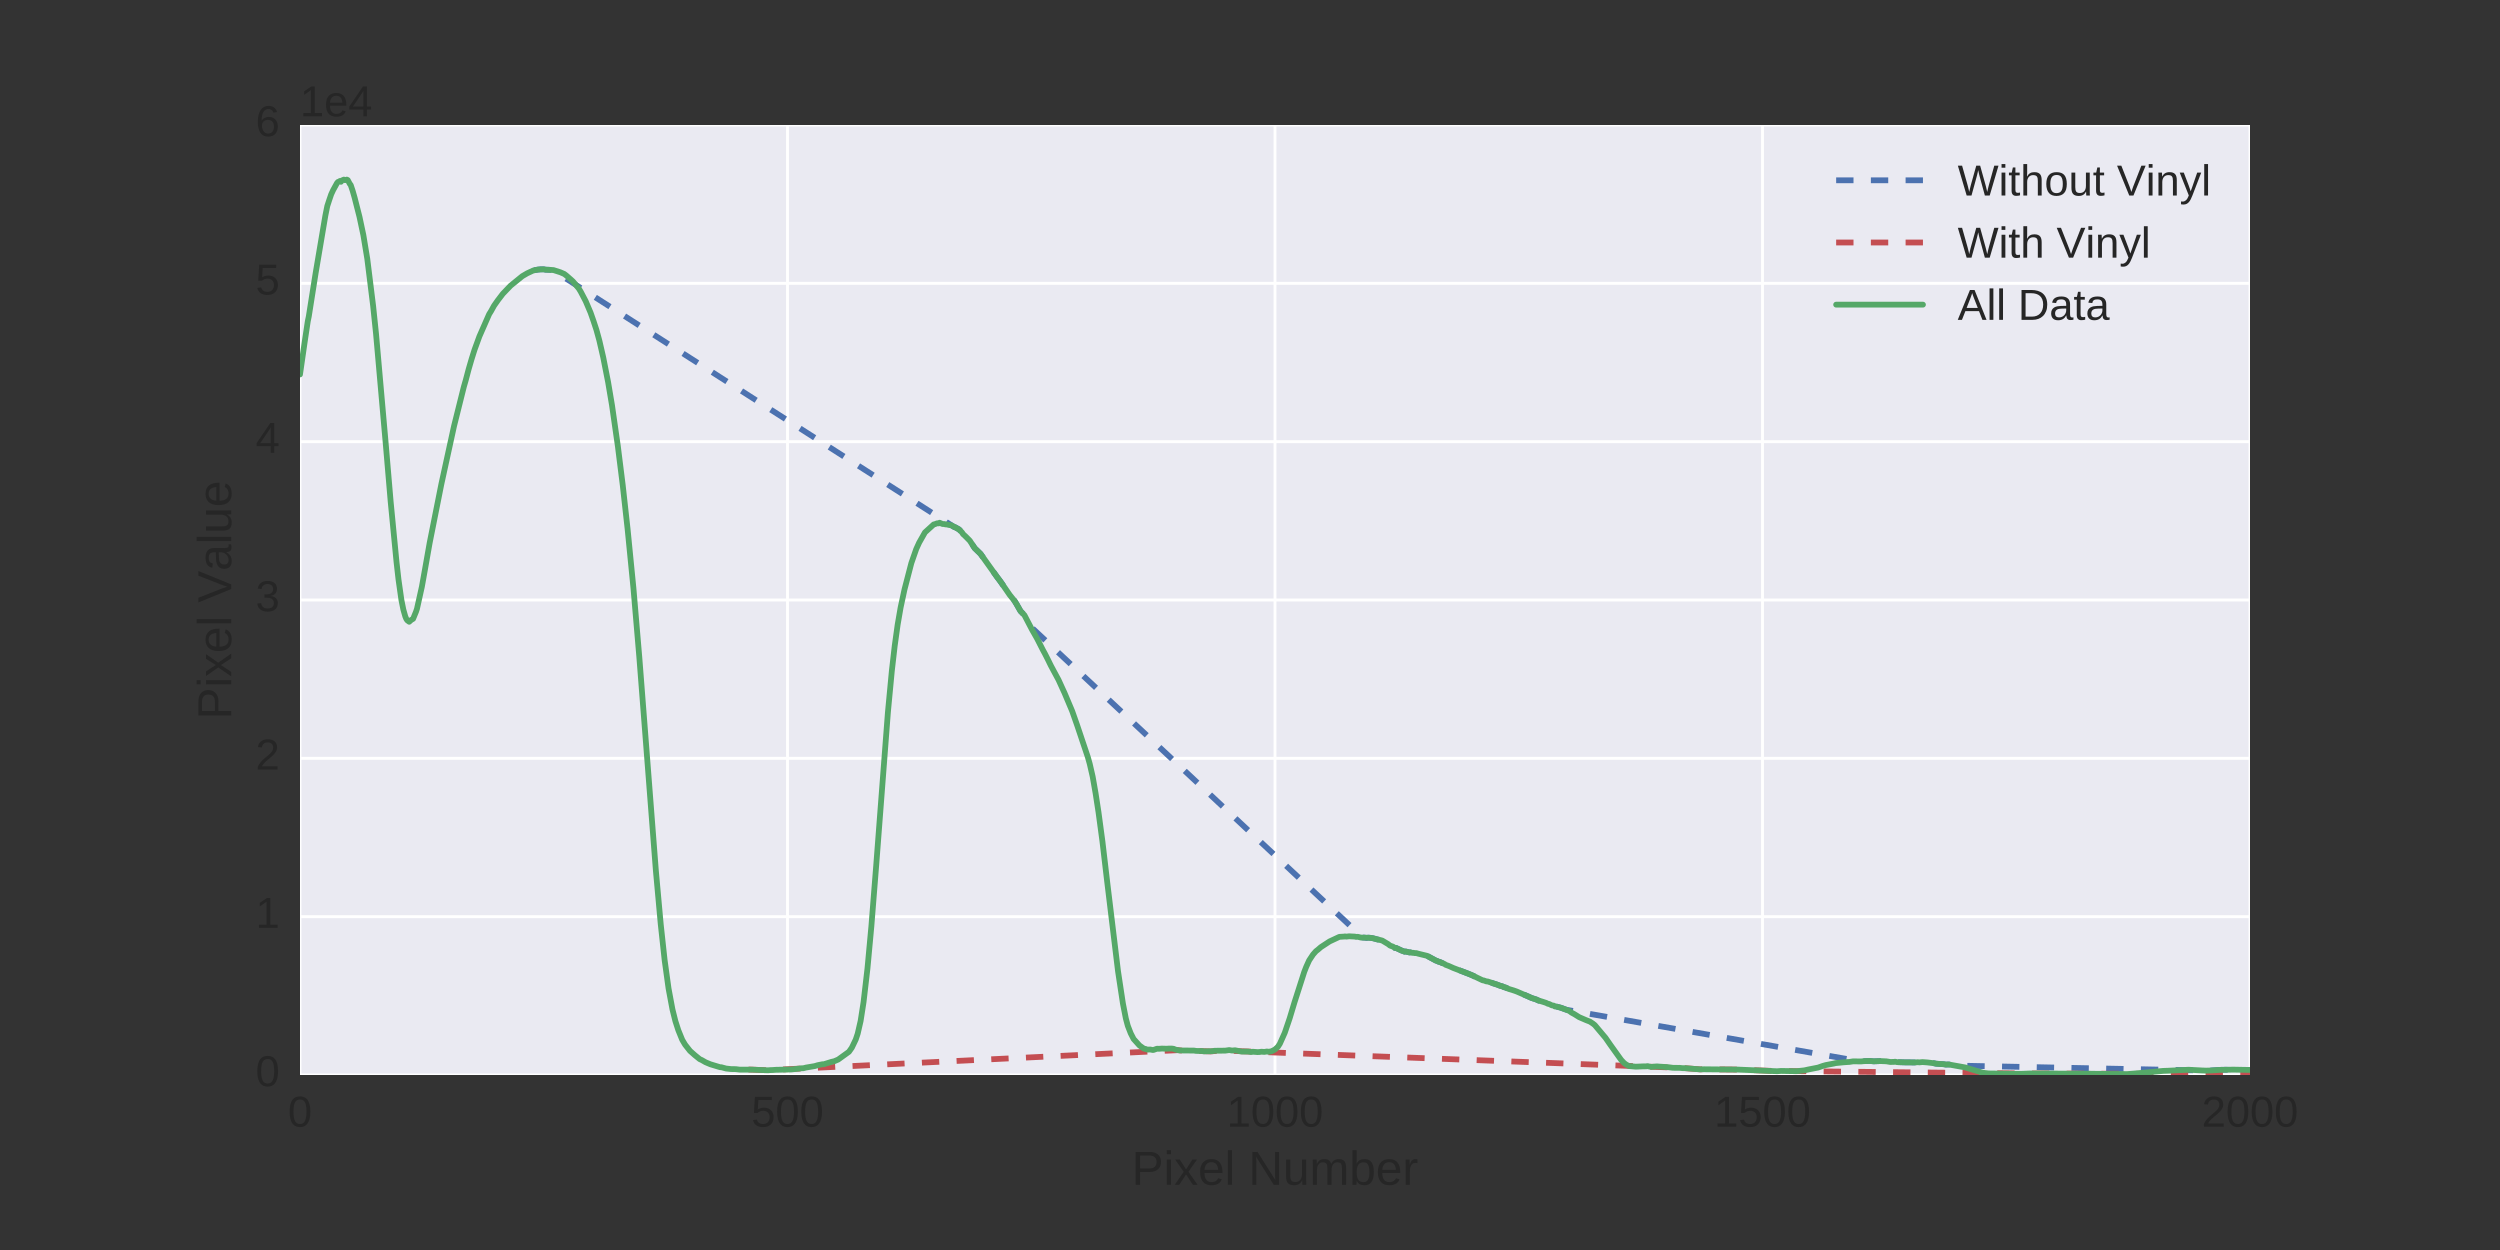 <?xml version="1.0" encoding="utf-8" standalone="no"?>
<!DOCTYPE svg PUBLIC "-//W3C//DTD SVG 1.1//EN"
  "http://www.w3.org/Graphics/SVG/1.1/DTD/svg11.dtd">
<!-- Created with matplotlib (http://matplotlib.org/) -->
<svg height="432pt" version="1.1" viewBox="0 0 864 432" width="864pt" xmlns="http://www.w3.org/2000/svg" xmlns:xlink="http://www.w3.org/1999/xlink">
 <rect x="0" y="0" width="864" height="432" fill="#333333" stroke="none"/>
 <defs>
  <style type="text/css">
*{stroke-linecap:butt;stroke-linejoin:round;stroke-miterlimit:100000;}
  </style>
 </defs>
 <g id="figure_1">
  <g id="patch_1">
   <path d="M 0 432 
L 864 432 
L 864 0 
L 0 0 
L 0 432 
z
" style="fill:none;opacity:0;"/>
  </g>
  <g id="axes_1">
   <g id="patch_2">
    <path d="M 103.68 371.52 
L 777.6 371.52 
L 777.6 43.2 
L 103.68 43.2 
z
" style="fill:#eaeaf2;"/>
   </g>
   <g id="matplotlib.axis_1">
    <g id="xtick_1">
     <g id="line2d_1">
      <path clip-path="url(#p6ee13c4bfb)" d="M 103.68 371.52 
L 103.68 43.2 
" style="fill:none;stroke:#ffffff;stroke-linecap:round;"/>
     </g>
     <g id="line2d_2">
      <defs>
       <path d="M 0 0 
L 0 0 
" id="m8fcd94836a" style="stroke:#262626;"/>
      </defs>
      <g>
       <use style="fill:#262626;stroke:#262626;" x="103.68" xlink:href="#m8fcd94836a" y="371.52"/>
      </g>
     </g>
     <g id="line2d_3">
      <g>
       <use style="fill:#262626;stroke:#262626;" x="103.68" xlink:href="#m8fcd94836a" y="43.2"/>
      </g>
     </g>
     <g id="text_1">
      <!-- 0 -->
      <defs>
       <path d="M 51.703 34.422 
Q 51.703 24.516 49.828 17.75 
Q 47.953 10.984 44.703 6.812 
Q 41.453 2.641 37.062 0.828 
Q 32.672 -0.984 27.688 -0.984 
Q 22.656 -0.984 18.312 0.828 
Q 13.969 2.641 10.766 6.781 
Q 7.562 10.938 5.734 17.703 
Q 3.906 24.469 3.906 34.422 
Q 3.906 44.828 5.734 51.641 
Q 7.562 58.453 10.781 62.5 
Q 14.016 66.547 18.406 68.188 
Q 22.797 69.828 27.984 69.828 
Q 32.906 69.828 37.219 68.188 
Q 41.547 66.547 44.766 62.5 
Q 48 58.453 49.844 51.641 
Q 51.703 44.828 51.703 34.422 
M 42.781 34.422 
Q 42.781 42.625 41.797 48.062 
Q 40.828 53.516 38.922 56.766 
Q 37.016 60.016 34.25 61.359 
Q 31.5 62.703 27.984 62.703 
Q 24.266 62.703 21.438 61.328 
Q 18.609 59.969 16.672 56.719 
Q 14.75 53.469 13.766 48.016 
Q 12.797 42.578 12.797 34.422 
Q 12.797 26.516 13.797 21.094 
Q 14.797 15.672 16.719 12.375 
Q 18.656 9.078 21.438 7.641 
Q 24.219 6.203 27.781 6.203 
Q 31.25 6.203 34.031 7.641 
Q 36.812 9.078 38.734 12.375 
Q 40.672 15.672 41.719 21.094 
Q 42.781 26.516 42.781 34.422 
" id="LiberationSans-30"/>
      </defs>
      <g style="fill:#262626;" transform="translate(99.509 389.39)scale(0.15 -0.15)">
       <use xlink:href="#LiberationSans-30"/>
      </g>
     </g>
    </g>
    <g id="xtick_2">
     <g id="line2d_4">
      <path clip-path="url(#p6ee13c4bfb)" d="M 272.16 371.52 
L 272.16 43.2 
" style="fill:none;stroke:#ffffff;stroke-linecap:round;"/>
     </g>
     <g id="line2d_5">
      <g>
       <use style="fill:#262626;stroke:#262626;" x="272.16" xlink:href="#m8fcd94836a" y="371.52"/>
      </g>
     </g>
     <g id="line2d_6">
      <g>
       <use style="fill:#262626;stroke:#262626;" x="272.16" xlink:href="#m8fcd94836a" y="43.2"/>
      </g>
     </g>
     <g id="text_2">
      <!-- 500 -->
      <defs>
       <path d="M 51.422 22.406 
Q 51.422 17.234 49.859 12.938 
Q 48.297 8.641 45.219 5.531 
Q 42.141 2.438 37.578 0.719 
Q 33.016 -0.984 27 -0.984 
Q 21.578 -0.984 17.547 0.281 
Q 13.531 1.562 10.734 3.781 
Q 7.953 6 6.312 8.984 
Q 4.688 11.969 4 15.375 
L 12.891 16.406 
Q 13.422 14.453 14.391 12.625 
Q 15.375 10.797 17.062 9.344 
Q 18.75 7.906 21.219 7.047 
Q 23.688 6.203 27.203 6.203 
Q 30.609 6.203 33.391 7.25 
Q 36.188 8.297 38.156 10.344 
Q 40.141 12.406 41.203 15.375 
Q 42.281 18.359 42.281 22.219 
Q 42.281 25.391 41.25 28.047 
Q 40.234 30.719 38.328 32.641 
Q 36.422 34.578 33.656 35.641 
Q 30.906 36.719 27.391 36.719 
Q 25.203 36.719 23.344 36.328 
Q 21.484 35.938 19.891 35.25 
Q 18.312 34.578 17.016 33.672 
Q 15.719 32.766 14.594 31.781 
L 6 31.781 
L 8.297 68.797 
L 47.406 68.797 
L 47.406 61.328 
L 16.312 61.328 
L 14.984 39.5 
Q 17.328 41.312 20.844 42.594 
Q 24.359 43.891 29.203 43.891 
Q 34.328 43.891 38.422 42.328 
Q 42.531 40.766 45.406 37.906 
Q 48.297 35.062 49.859 31.109 
Q 51.422 27.156 51.422 22.406 
" id="LiberationSans-35"/>
      </defs>
      <g style="fill:#262626;" transform="translate(259.648 389.39)scale(0.15 -0.15)">
       <use xlink:href="#LiberationSans-35"/>
       <use x="55.615" xlink:href="#LiberationSans-30"/>
       <use x="111.23" xlink:href="#LiberationSans-30"/>
      </g>
     </g>
    </g>
    <g id="xtick_3">
     <g id="line2d_7">
      <path clip-path="url(#p6ee13c4bfb)" d="M 440.64 371.52 
L 440.64 43.2 
" style="fill:none;stroke:#ffffff;stroke-linecap:round;"/>
     </g>
     <g id="line2d_8">
      <g>
       <use style="fill:#262626;stroke:#262626;" x="440.64" xlink:href="#m8fcd94836a" y="371.52"/>
      </g>
     </g>
     <g id="line2d_9">
      <g>
       <use style="fill:#262626;stroke:#262626;" x="440.64" xlink:href="#m8fcd94836a" y="43.2"/>
      </g>
     </g>
     <g id="text_3">
      <!-- 1000 -->
      <defs>
       <path d="M 7.625 0 
L 7.625 7.469 
L 25.141 7.469 
L 25.141 60.406 
L 9.625 49.312 
L 9.625 57.625 
L 25.875 68.797 
L 33.984 68.797 
L 33.984 7.469 
L 50.734 7.469 
L 50.734 0 
z
" id="LiberationSans-31"/>
      </defs>
      <g style="fill:#262626;" transform="translate(423.957 389.39)scale(0.15 -0.15)">
       <use xlink:href="#LiberationSans-31"/>
       <use x="55.615" xlink:href="#LiberationSans-30"/>
       <use x="111.23" xlink:href="#LiberationSans-30"/>
       <use x="166.846" xlink:href="#LiberationSans-30"/>
      </g>
     </g>
    </g>
    <g id="xtick_4">
     <g id="line2d_10">
      <path clip-path="url(#p6ee13c4bfb)" d="M 609.12 371.52 
L 609.12 43.2 
" style="fill:none;stroke:#ffffff;stroke-linecap:round;"/>
     </g>
     <g id="line2d_11">
      <g>
       <use style="fill:#262626;stroke:#262626;" x="609.12" xlink:href="#m8fcd94836a" y="371.52"/>
      </g>
     </g>
     <g id="line2d_12">
      <g>
       <use style="fill:#262626;stroke:#262626;" x="609.12" xlink:href="#m8fcd94836a" y="43.2"/>
      </g>
     </g>
     <g id="text_4">
      <!-- 1500 -->
      <g style="fill:#262626;" transform="translate(592.437 389.39)scale(0.15 -0.15)">
       <use xlink:href="#LiberationSans-31"/>
       <use x="55.615" xlink:href="#LiberationSans-35"/>
       <use x="111.23" xlink:href="#LiberationSans-30"/>
       <use x="166.846" xlink:href="#LiberationSans-30"/>
      </g>
     </g>
    </g>
    <g id="xtick_5">
     <g id="line2d_13">
      <path clip-path="url(#p6ee13c4bfb)" d="M 777.6 371.52 
L 777.6 43.2 
" style="fill:none;stroke:#ffffff;stroke-linecap:round;"/>
     </g>
     <g id="line2d_14">
      <g>
       <use style="fill:#262626;stroke:#262626;" x="777.6" xlink:href="#m8fcd94836a" y="371.52"/>
      </g>
     </g>
     <g id="line2d_15">
      <g>
       <use style="fill:#262626;stroke:#262626;" x="777.6" xlink:href="#m8fcd94836a" y="43.2"/>
      </g>
     </g>
     <g id="text_5">
      <!-- 2000 -->
      <defs>
       <path d="M 5.031 0 
L 5.031 6.203 
Q 7.516 11.922 11.109 16.281 
Q 14.703 20.656 18.656 24.188 
Q 22.609 27.734 26.484 30.766 
Q 30.375 33.797 33.5 36.812 
Q 36.625 39.844 38.547 43.156 
Q 40.484 46.484 40.484 50.688 
Q 40.484 53.609 39.594 55.828 
Q 38.719 58.062 37.062 59.562 
Q 35.406 61.078 33.078 61.828 
Q 30.766 62.594 27.938 62.594 
Q 25.297 62.594 22.969 61.859 
Q 20.656 61.141 18.844 59.672 
Q 17.047 58.203 15.891 56.031 
Q 14.75 53.859 14.406 50.984 
L 5.422 51.812 
Q 5.859 55.516 7.469 58.781 
Q 9.078 62.062 11.906 64.531 
Q 14.75 67 18.719 68.406 
Q 22.703 69.828 27.938 69.828 
Q 33.062 69.828 37.062 68.609 
Q 41.062 67.391 43.812 64.984 
Q 46.578 62.594 48.047 59.078 
Q 49.516 55.562 49.516 50.984 
Q 49.516 47.516 48.266 44.391 
Q 47.016 41.266 44.938 38.422 
Q 42.875 35.594 40.141 32.953 
Q 37.406 30.328 34.422 27.812 
Q 31.453 25.297 28.422 22.828 
Q 25.391 20.359 22.719 17.859 
Q 20.062 15.375 17.969 12.812 
Q 15.875 10.25 14.703 7.469 
L 50.594 7.469 
L 50.594 0 
z
" id="LiberationSans-32"/>
      </defs>
      <g style="fill:#262626;" transform="translate(760.917 389.39)scale(0.15 -0.15)">
       <use xlink:href="#LiberationSans-32"/>
       <use x="55.615" xlink:href="#LiberationSans-30"/>
       <use x="111.23" xlink:href="#LiberationSans-30"/>
       <use x="166.846" xlink:href="#LiberationSans-30"/>
      </g>
     </g>
    </g>
    <g id="text_6">
     <!-- Pixel Number -->
     <defs>
      <path id="LiberationSans-20"/>
      <path d="M 13.484 24.562 
Q 13.484 20.406 14.328 16.906 
Q 15.188 13.422 16.969 10.906 
Q 18.75 8.406 21.531 7 
Q 24.312 5.609 28.219 5.609 
Q 33.938 5.609 37.375 7.906 
Q 40.828 10.203 42.047 13.719 
L 49.75 11.531 
Q 48.922 9.328 47.438 7.109 
Q 45.953 4.891 43.453 3.094 
Q 40.969 1.312 37.234 0.156 
Q 33.5 -0.984 28.219 -0.984 
Q 16.5 -0.984 10.375 6 
Q 4.25 12.984 4.25 26.766 
Q 4.25 34.188 6.094 39.328 
Q 7.953 44.484 11.172 47.703 
Q 14.406 50.922 18.703 52.359 
Q 23 53.812 27.875 53.812 
Q 34.516 53.812 38.984 51.656 
Q 43.453 49.516 46.156 45.719 
Q 48.875 41.938 50.016 36.812 
Q 51.172 31.688 51.172 25.734 
L 51.172 24.562 
z
M 42.094 31.297 
Q 41.359 39.656 37.844 43.484 
Q 34.328 47.312 27.734 47.312 
Q 25.531 47.312 23.109 46.609 
Q 20.703 45.906 18.656 44.094 
Q 16.609 42.281 15.188 39.172 
Q 13.766 36.078 13.578 31.297 
z
" id="LiberationSans-65"/>
      <path d="M 52.828 0 
L 16.016 58.594 
Q 16.109 56.203 16.266 53.859 
Q 16.359 51.859 16.422 49.625 
Q 16.5 47.406 16.5 45.703 
L 16.5 0 
L 8.203 0 
L 8.203 68.797 
L 19.047 68.797 
L 56.25 9.812 
Q 56.109 12.203 55.953 14.594 
Q 55.859 16.656 55.766 19.062 
Q 55.672 21.484 55.672 23.688 
L 55.672 68.797 
L 64.062 68.797 
L 64.062 0 
z
" id="LiberationSans-4e"/>
      <path d="M 39.109 0 
L 24.906 21.688 
L 10.594 0 
L 1.125 0 
L 19.922 27.156 
L 2 52.828 
L 11.719 52.828 
L 24.906 32.281 
L 37.984 52.828 
L 47.797 52.828 
L 29.891 27.25 
L 48.922 0 
z
" id="LiberationSans-78"/>
      <path d="M 51.422 26.656 
Q 51.422 -0.984 31.984 -0.984 
Q 25.984 -0.984 22 1.188 
Q 18.016 3.375 15.531 8.203 
L 15.438 8.203 
Q 15.438 6.938 15.359 5.562 
Q 15.281 4.203 15.203 3.031 
Q 15.141 1.859 15.062 1.031 
Q 14.984 0.203 14.938 0 
L 6.453 0 
Q 6.5 0.438 6.547 1.484 
Q 6.594 2.547 6.641 4 
Q 6.688 5.469 6.703 7.219 
Q 6.734 8.984 6.734 10.891 
L 6.734 72.469 
L 15.531 72.469 
L 15.531 51.812 
Q 15.531 50.344 15.5 49 
Q 15.484 47.656 15.438 46.625 
Q 15.375 45.406 15.328 44.344 
L 15.531 44.344 
Q 17.969 49.422 22 51.609 
Q 26.031 53.812 31.984 53.812 
Q 42 53.812 46.703 47.062 
Q 51.422 40.328 51.422 26.656 
M 42.188 26.375 
Q 42.188 31.844 41.5 35.75 
Q 40.828 39.656 39.312 42.156 
Q 37.797 44.672 35.453 45.844 
Q 33.109 47.016 29.734 47.016 
Q 26.266 47.016 23.609 45.891 
Q 20.953 44.781 19.172 42.281 
Q 17.391 39.797 16.453 35.734 
Q 15.531 31.688 15.531 25.828 
Q 15.531 20.172 16.453 16.312 
Q 17.391 12.453 19.172 10.031 
Q 20.953 7.625 23.578 6.562 
Q 26.219 5.516 29.641 5.516 
Q 32.859 5.516 35.203 6.641 
Q 37.547 7.766 39.109 10.25 
Q 40.672 12.75 41.422 16.719 
Q 42.188 20.703 42.188 26.375 
" id="LiberationSans-62"/>
      <path d="M 37.5 0 
L 37.5 33.5 
Q 37.5 37.359 37.016 39.938 
Q 36.531 42.531 35.375 44.109 
Q 34.234 45.703 32.375 46.359 
Q 30.516 47.016 27.828 47.016 
Q 25.047 47.016 22.797 45.922 
Q 20.562 44.828 18.969 42.75 
Q 17.391 40.672 16.531 37.625 
Q 15.672 34.578 15.672 30.609 
L 15.672 0 
L 6.938 0 
L 6.938 41.547 
Q 6.938 43.219 6.906 45.047 
Q 6.891 46.875 6.828 48.5 
Q 6.781 50.141 6.734 51.312 
Q 6.688 52.484 6.641 52.828 
L 14.938 52.828 
Q 14.984 52.594 15.031 51.516 
Q 15.094 50.438 15.156 49.047 
Q 15.234 47.656 15.281 46.219 
Q 15.328 44.781 15.328 43.797 
L 15.484 43.797 
Q 16.656 46.094 18.016 47.953 
Q 19.391 49.812 21.219 51.094 
Q 23.047 52.391 25.406 53.094 
Q 27.781 53.812 30.906 53.812 
Q 36.922 53.812 40.406 51.422 
Q 43.891 49.031 45.266 43.797 
L 45.406 43.797 
Q 46.578 46.094 48.047 47.953 
Q 49.516 49.812 51.469 51.094 
Q 53.422 52.391 55.859 53.094 
Q 58.297 53.812 61.422 53.812 
Q 65.438 53.812 68.328 52.734 
Q 71.234 51.656 73.094 49.406 
Q 74.953 47.172 75.828 43.625 
Q 76.703 40.094 76.703 35.203 
L 76.703 0 
L 68.016 0 
L 68.016 33.5 
Q 68.016 37.359 67.531 39.938 
Q 67.047 42.531 65.891 44.109 
Q 64.75 45.703 62.891 46.359 
Q 61.031 47.016 58.344 47.016 
Q 55.562 47.016 53.312 45.969 
Q 51.078 44.922 49.484 42.875 
Q 47.906 40.828 47.047 37.75 
Q 46.188 34.672 46.188 30.609 
L 46.188 0 
z
" id="LiberationSans-6d"/>
      <path d="M 15.328 52.828 
L 15.328 19.344 
Q 15.328 15.484 15.891 12.891 
Q 16.453 10.297 17.719 8.703 
Q 19 7.125 21.062 6.469 
Q 23.141 5.812 26.219 5.812 
Q 29.344 5.812 31.859 6.906 
Q 34.375 8.016 36.156 10.078 
Q 37.938 12.156 38.906 15.203 
Q 39.891 18.266 39.891 22.219 
L 39.891 52.828 
L 48.688 52.828 
L 48.688 11.281 
Q 48.688 9.625 48.703 7.781 
Q 48.734 5.953 48.781 4.312 
Q 48.828 2.688 48.875 1.516 
Q 48.922 0.344 48.969 0 
L 40.672 0 
Q 40.625 0.25 40.578 1.312 
Q 40.531 2.391 40.453 3.781 
Q 40.375 5.172 40.328 6.609 
Q 40.281 8.062 40.281 9.031 
L 40.141 9.031 
Q 38.875 6.734 37.359 4.875 
Q 35.844 3.031 33.844 1.734 
Q 31.844 0.438 29.25 -0.266 
Q 26.656 -0.984 23.25 -0.984 
Q 18.844 -0.984 15.672 0.094 
Q 12.5 1.172 10.453 3.422 
Q 8.406 5.672 7.453 9.188 
Q 6.5 12.703 6.5 17.625 
L 6.5 52.828 
z
" id="LiberationSans-75"/>
      <path d="M 61.422 48.094 
Q 61.422 43.609 59.938 39.719 
Q 58.453 35.844 55.5 32.984 
Q 52.547 30.125 48.094 28.469 
Q 43.656 26.812 37.75 26.812 
L 17.531 26.812 
L 17.531 0 
L 8.203 0 
L 8.203 68.797 
L 37.156 68.797 
Q 43.266 68.797 47.797 67.312 
Q 52.344 65.828 55.375 63.109 
Q 58.406 60.406 59.906 56.562 
Q 61.422 52.734 61.422 48.094 
M 52.047 48 
Q 52.047 54.547 48.047 57.938 
Q 44.047 61.328 36.031 61.328 
L 17.531 61.328 
L 17.531 34.188 
L 36.422 34.188 
Q 44.484 34.188 48.266 37.75 
Q 52.047 41.312 52.047 48 
" id="LiberationSans-50"/>
      <path d="M 6.734 0 
L 6.734 72.469 
L 15.531 72.469 
L 15.531 0 
z
" id="LiberationSans-6c"/>
      <path d="M 6.938 0 
L 6.938 40.531 
Q 6.938 42.188 6.906 43.922 
Q 6.891 45.656 6.828 47.266 
Q 6.781 48.875 6.734 50.281 
Q 6.688 51.703 6.641 52.828 
L 14.938 52.828 
Q 14.984 51.703 15.062 50.266 
Q 15.141 48.828 15.203 47.312 
Q 15.281 45.797 15.297 44.406 
Q 15.328 43.016 15.328 42.047 
L 15.531 42.047 
Q 16.453 45.062 17.5 47.281 
Q 18.562 49.516 19.969 50.953 
Q 21.391 52.391 23.344 53.094 
Q 25.297 53.812 28.078 53.812 
Q 29.156 53.812 30.125 53.641 
Q 31.109 53.469 31.641 53.328 
L 31.641 45.266 
Q 30.766 45.516 29.594 45.625 
Q 28.422 45.75 26.953 45.75 
Q 23.922 45.75 21.797 44.375 
Q 19.672 43.016 18.328 40.594 
Q 17 38.188 16.359 34.844 
Q 15.719 31.5 15.719 27.547 
L 15.719 0 
z
" id="LiberationSans-72"/>
      <path d="M 6.688 64.062 
L 6.688 72.469 
L 15.484 72.469 
L 15.484 64.062 
z
M 6.688 0 
L 6.688 52.828 
L 15.484 52.828 
L 15.484 0 
z
" id="LiberationSans-69"/>
     </defs>
     <g style="fill:#262626;" transform="translate(391.126 409.46)scale(0.165 -0.165)">
      <use xlink:href="#LiberationSans-50"/>
      <use x="66.699" xlink:href="#LiberationSans-69"/>
      <use x="88.916" xlink:href="#LiberationSans-78"/>
      <use x="138.916" xlink:href="#LiberationSans-65"/>
      <use x="194.531" xlink:href="#LiberationSans-6c"/>
      <use x="216.748" xlink:href="#LiberationSans-20"/>
      <use x="244.531" xlink:href="#LiberationSans-4e"/>
      <use x="316.748" xlink:href="#LiberationSans-75"/>
      <use x="372.363" xlink:href="#LiberationSans-6d"/>
      <use x="455.664" xlink:href="#LiberationSans-62"/>
      <use x="511.279" xlink:href="#LiberationSans-65"/>
      <use x="566.895" xlink:href="#LiberationSans-72"/>
     </g>
    </g>
   </g>
   <g id="matplotlib.axis_2">
    <g id="ytick_1">
     <g id="line2d_16">
      <path clip-path="url(#p6ee13c4bfb)" d="M 103.68 371.52 
L 777.6 371.52 
" style="fill:none;stroke:#ffffff;stroke-linecap:round;"/>
     </g>
     <g id="line2d_17">
      <g>
       <use style="fill:#262626;stroke:#262626;" x="103.68" xlink:href="#m8fcd94836a" y="371.52"/>
      </g>
     </g>
     <g id="line2d_18">
      <g>
       <use style="fill:#262626;stroke:#262626;" x="777.6" xlink:href="#m8fcd94836a" y="371.52"/>
      </g>
     </g>
     <g id="text_7">
      <!-- 0 -->
      <g style="fill:#262626;" transform="translate(88.339 375.399)scale(0.15 -0.15)">
       <use xlink:href="#LiberationSans-30"/>
      </g>
     </g>
    </g>
    <g id="ytick_2">
     <g id="line2d_19">
      <path clip-path="url(#p6ee13c4bfb)" d="M 103.68 316.8 
L 777.6 316.8 
" style="fill:none;stroke:#ffffff;stroke-linecap:round;"/>
     </g>
     <g id="line2d_20">
      <g>
       <use style="fill:#262626;stroke:#262626;" x="103.68" xlink:href="#m8fcd94836a" y="316.8"/>
      </g>
     </g>
     <g id="line2d_21">
      <g>
       <use style="fill:#262626;stroke:#262626;" x="777.6" xlink:href="#m8fcd94836a" y="316.8"/>
      </g>
     </g>
     <g id="text_8">
      <!-- 1 -->
      <g style="fill:#262626;" transform="translate(88.339 320.679)scale(0.15 -0.15)">
       <use xlink:href="#LiberationSans-31"/>
      </g>
     </g>
    </g>
    <g id="ytick_3">
     <g id="line2d_22">
      <path clip-path="url(#p6ee13c4bfb)" d="M 103.68 262.08 
L 777.6 262.08 
" style="fill:none;stroke:#ffffff;stroke-linecap:round;"/>
     </g>
     <g id="line2d_23">
      <g>
       <use style="fill:#262626;stroke:#262626;" x="103.68" xlink:href="#m8fcd94836a" y="262.08"/>
      </g>
     </g>
     <g id="line2d_24">
      <g>
       <use style="fill:#262626;stroke:#262626;" x="777.6" xlink:href="#m8fcd94836a" y="262.08"/>
      </g>
     </g>
     <g id="text_9">
      <!-- 2 -->
      <g style="fill:#262626;" transform="translate(88.339 265.959)scale(0.15 -0.15)">
       <use xlink:href="#LiberationSans-32"/>
      </g>
     </g>
    </g>
    <g id="ytick_4">
     <g id="line2d_25">
      <path clip-path="url(#p6ee13c4bfb)" d="M 103.68 207.36 
L 777.6 207.36 
" style="fill:none;stroke:#ffffff;stroke-linecap:round;"/>
     </g>
     <g id="line2d_26">
      <g>
       <use style="fill:#262626;stroke:#262626;" x="103.68" xlink:href="#m8fcd94836a" y="207.36"/>
      </g>
     </g>
     <g id="line2d_27">
      <g>
       <use style="fill:#262626;stroke:#262626;" x="777.6" xlink:href="#m8fcd94836a" y="207.36"/>
      </g>
     </g>
     <g id="text_10">
      <!-- 3 -->
      <defs>
       <path d="M 51.219 19 
Q 51.219 14.266 49.672 10.547 
Q 48.141 6.844 45.188 4.266 
Q 42.234 1.703 37.859 0.359 
Q 33.5 -0.984 27.875 -0.984 
Q 21.484 -0.984 17.109 0.609 
Q 12.75 2.203 9.906 4.812 
Q 7.078 7.422 5.656 10.766 
Q 4.25 14.109 3.812 17.672 
L 12.891 18.5 
Q 13.281 15.766 14.328 13.516 
Q 15.375 11.281 17.188 9.672 
Q 19 8.062 21.625 7.172 
Q 24.266 6.297 27.875 6.297 
Q 34.516 6.297 38.297 9.562 
Q 42.094 12.844 42.094 19.281 
Q 42.094 23.094 40.406 25.406 
Q 38.719 27.734 36.203 29.031 
Q 33.688 30.328 30.734 30.766 
Q 27.781 31.203 25.297 31.203 
L 20.312 31.203 
L 20.312 38.812 
L 25.094 38.812 
Q 27.594 38.812 30.266 39.328 
Q 32.953 39.844 35.172 41.188 
Q 37.406 42.531 38.844 44.828 
Q 40.281 47.125 40.281 50.688 
Q 40.281 56.203 37.031 59.391 
Q 33.797 62.594 27.391 62.594 
Q 21.578 62.594 17.984 59.609 
Q 14.406 56.641 13.812 51.219 
L 4.984 51.906 
Q 5.516 56.453 7.469 59.812 
Q 9.422 63.188 12.422 65.406 
Q 15.438 67.625 19.281 68.719 
Q 23.141 69.828 27.484 69.828 
Q 33.25 69.828 37.391 68.375 
Q 41.547 66.938 44.188 64.469 
Q 46.828 62.016 48.062 58.688 
Q 49.312 55.375 49.312 51.609 
Q 49.312 48.578 48.484 45.938 
Q 47.656 43.312 45.891 41.203 
Q 44.141 39.109 41.422 37.594 
Q 38.719 36.078 34.906 35.297 
L 34.906 35.109 
Q 39.062 34.672 42.141 33.219 
Q 45.219 31.781 47.219 29.625 
Q 49.219 27.484 50.219 24.75 
Q 51.219 22.016 51.219 19 
" id="LiberationSans-33"/>
      </defs>
      <g style="fill:#262626;" transform="translate(88.339 211.239)scale(0.15 -0.15)">
       <use xlink:href="#LiberationSans-33"/>
      </g>
     </g>
    </g>
    <g id="ytick_5">
     <g id="line2d_28">
      <path clip-path="url(#p6ee13c4bfb)" d="M 103.68 152.64 
L 777.6 152.64 
" style="fill:none;stroke:#ffffff;stroke-linecap:round;"/>
     </g>
     <g id="line2d_29">
      <g>
       <use style="fill:#262626;stroke:#262626;" x="103.68" xlink:href="#m8fcd94836a" y="152.64"/>
      </g>
     </g>
     <g id="line2d_30">
      <g>
       <use style="fill:#262626;stroke:#262626;" x="777.6" xlink:href="#m8fcd94836a" y="152.64"/>
      </g>
     </g>
     <g id="text_11">
      <!-- 4 -->
      <defs>
       <path d="M 43.016 15.578 
L 43.016 0 
L 34.719 0 
L 34.719 15.578 
L 2.297 15.578 
L 2.297 22.406 
L 33.797 68.797 
L 43.016 68.797 
L 43.016 22.516 
L 52.688 22.516 
L 52.688 15.578 
z
M 34.719 58.891 
Q 34.625 58.641 34.234 57.938 
Q 33.844 57.234 33.344 56.344 
Q 32.859 55.469 32.344 54.562 
Q 31.844 53.656 31.453 53.078 
L 13.812 27.094 
Q 13.578 26.703 13.109 26.062 
Q 12.641 25.438 12.156 24.781 
Q 11.672 24.125 11.172 23.484 
Q 10.688 22.859 10.406 22.516 
L 34.719 22.516 
z
" id="LiberationSans-34"/>
      </defs>
      <g style="fill:#262626;" transform="translate(88.339 156.519)scale(0.15 -0.15)">
       <use xlink:href="#LiberationSans-34"/>
      </g>
     </g>
    </g>
    <g id="ytick_6">
     <g id="line2d_31">
      <path clip-path="url(#p6ee13c4bfb)" d="M 103.68 97.92 
L 777.6 97.92 
" style="fill:none;stroke:#ffffff;stroke-linecap:round;"/>
     </g>
     <g id="line2d_32">
      <g>
       <use style="fill:#262626;stroke:#262626;" x="103.68" xlink:href="#m8fcd94836a" y="97.92"/>
      </g>
     </g>
     <g id="line2d_33">
      <g>
       <use style="fill:#262626;stroke:#262626;" x="777.6" xlink:href="#m8fcd94836a" y="97.92"/>
      </g>
     </g>
     <g id="text_12">
      <!-- 5 -->
      <g style="fill:#262626;" transform="translate(88.339 101.799)scale(0.15 -0.15)">
       <use xlink:href="#LiberationSans-35"/>
      </g>
     </g>
    </g>
    <g id="ytick_7">
     <g id="line2d_34">
      <path clip-path="url(#p6ee13c4bfb)" d="M 103.68 43.2 
L 777.6 43.2 
" style="fill:none;stroke:#ffffff;stroke-linecap:round;"/>
     </g>
     <g id="line2d_35">
      <g>
       <use style="fill:#262626;stroke:#262626;" x="103.68" xlink:href="#m8fcd94836a" y="43.2"/>
      </g>
     </g>
     <g id="line2d_36">
      <g>
       <use style="fill:#262626;stroke:#262626;" x="777.6" xlink:href="#m8fcd94836a" y="43.2"/>
      </g>
     </g>
     <g id="text_13">
      <!-- 6 -->
      <defs>
       <path d="M 51.219 22.516 
Q 51.219 17.328 49.781 13 
Q 48.344 8.688 45.531 5.578 
Q 42.719 2.484 38.562 0.75 
Q 34.422 -0.984 29 -0.984 
Q 23 -0.984 18.5 1.312 
Q 14.016 3.609 11.031 7.922 
Q 8.062 12.25 6.562 18.531 
Q 5.078 24.812 5.078 32.812 
Q 5.078 42 6.766 48.922 
Q 8.453 55.859 11.625 60.5 
Q 14.797 65.141 19.359 67.484 
Q 23.922 69.828 29.688 69.828 
Q 33.203 69.828 36.281 69.094 
Q 39.359 68.359 41.875 66.719 
Q 44.391 65.094 46.281 62.406 
Q 48.188 59.719 49.312 55.812 
L 40.922 54.297 
Q 39.547 58.734 36.547 60.719 
Q 33.547 62.703 29.594 62.703 
Q 25.984 62.703 23.047 60.984 
Q 20.125 59.281 18.062 55.875 
Q 16.016 52.484 14.906 47.359 
Q 13.812 42.234 13.812 35.406 
Q 16.219 39.844 20.562 42.156 
Q 24.906 44.484 30.516 44.484 
Q 35.203 44.484 39.016 42.969 
Q 42.828 41.453 45.531 38.594 
Q 48.25 35.75 49.734 31.672 
Q 51.219 27.594 51.219 22.516 
M 42.281 22.125 
Q 42.281 25.688 41.406 28.562 
Q 40.531 31.453 38.766 33.469 
Q 37.016 35.5 34.422 36.594 
Q 31.844 37.703 28.422 37.703 
Q 26.031 37.703 23.578 36.984 
Q 21.141 36.281 19.156 34.688 
Q 17.188 33.109 15.938 30.516 
Q 14.703 27.938 14.703 24.219 
Q 14.703 20.406 15.672 17.109 
Q 16.656 13.812 18.484 11.375 
Q 20.312 8.938 22.891 7.516 
Q 25.484 6.109 28.719 6.109 
Q 31.891 6.109 34.406 7.203 
Q 36.922 8.297 38.672 10.375 
Q 40.438 12.453 41.359 15.422 
Q 42.281 18.406 42.281 22.125 
" id="LiberationSans-36"/>
      </defs>
      <g style="fill:#262626;" transform="translate(88.339 47.079)scale(0.15 -0.15)">
       <use xlink:href="#LiberationSans-36"/>
      </g>
     </g>
    </g>
    <g id="text_14">
     <!-- Pixel Value -->
     <defs>
      <path d="M 38.188 0 
L 28.516 0 
L 0.438 68.797 
L 10.25 68.797 
L 29.297 20.359 
Q 30.031 18.172 30.766 15.984 
Q 31.5 13.812 32.078 12.109 
Q 32.766 10.109 33.406 8.203 
Q 33.984 10.016 34.672 12.016 
Q 35.25 13.719 35.953 15.859 
Q 36.672 18.016 37.5 20.359 
L 56.453 68.797 
L 66.266 68.797 
z
" id="LiberationSans-56"/>
      <path d="M 20.219 -0.984 
Q 12.25 -0.984 8.25 3.219 
Q 4.25 7.422 4.25 14.75 
Q 4.25 19.969 6.219 23.312 
Q 8.203 26.656 11.391 28.562 
Q 14.594 30.469 18.688 31.203 
Q 22.797 31.938 27.047 32.031 
L 38.922 32.234 
L 38.922 35.109 
Q 38.922 38.375 38.234 40.672 
Q 37.547 42.969 36.125 44.375 
Q 34.719 45.797 32.594 46.453 
Q 30.469 47.125 27.594 47.125 
Q 25.047 47.125 23 46.75 
Q 20.953 46.391 19.438 45.438 
Q 17.922 44.484 16.984 42.844 
Q 16.062 41.219 15.766 38.719 
L 6.594 39.547 
Q 7.078 42.672 8.438 45.281 
Q 9.812 47.906 12.328 49.797 
Q 14.844 51.703 18.625 52.75 
Q 22.406 53.812 27.781 53.812 
Q 37.75 53.812 42.766 49.234 
Q 47.797 44.672 47.797 36.031 
L 47.797 13.281 
Q 47.797 9.375 48.828 7.391 
Q 49.859 5.422 52.734 5.422 
Q 53.469 5.422 54.203 5.516 
Q 54.938 5.609 55.609 5.766 
L 55.609 0.297 
Q 53.953 -0.094 52.312 -0.281 
Q 50.688 -0.484 48.828 -0.484 
Q 46.344 -0.484 44.562 0.172 
Q 42.781 0.828 41.656 2.172 
Q 40.531 3.516 39.938 5.484 
Q 39.359 7.469 39.203 10.109 
L 38.922 10.109 
Q 37.5 7.562 35.812 5.516 
Q 34.125 3.469 31.875 2.031 
Q 29.641 0.594 26.781 -0.188 
Q 23.922 -0.984 20.219 -0.984 
M 22.219 5.609 
Q 26.422 5.609 29.562 7.141 
Q 32.719 8.688 34.781 11.078 
Q 36.859 13.484 37.891 16.312 
Q 38.922 19.141 38.922 21.734 
L 38.922 26.078 
L 29.297 25.875 
Q 26.078 25.828 23.172 25.406 
Q 20.266 25 18.062 23.781 
Q 15.875 22.562 14.578 20.359 
Q 13.281 18.172 13.281 14.594 
Q 13.281 10.297 15.594 7.953 
Q 17.922 5.609 22.219 5.609 
" id="LiberationSans-61"/>
     </defs>
     <g style="fill:#262626;" transform="translate(79.915 248.624)rotate(-90.0)scale(0.165 -0.165)">
      <use xlink:href="#LiberationSans-50"/>
      <use x="66.699" xlink:href="#LiberationSans-69"/>
      <use x="88.916" xlink:href="#LiberationSans-78"/>
      <use x="138.916" xlink:href="#LiberationSans-65"/>
      <use x="194.531" xlink:href="#LiberationSans-6c"/>
      <use x="216.748" xlink:href="#LiberationSans-20"/>
      <use x="244.531" xlink:href="#LiberationSans-56"/>
      <use x="311.121" xlink:href="#LiberationSans-61"/>
      <use x="366.736" xlink:href="#LiberationSans-6c"/>
      <use x="388.953" xlink:href="#LiberationSans-75"/>
      <use x="444.568" xlink:href="#LiberationSans-65"/>
     </g>
    </g>
    <g id="text_15">
     <!-- 1e4 -->
     <g style="fill:#262626;" transform="translate(103.68 40.2)scale(0.15 -0.15)">
      <use xlink:href="#LiberationSans-31"/>
      <use x="55.615" xlink:href="#LiberationSans-65"/>
      <use x="111.23" xlink:href="#LiberationSans-34"/>
     </g>
    </g>
   </g>
   <g id="line2d_37">
    <path clip-path="url(#p6ee13c4bfb)" d="M 184.55 93.39 
L 186.235 93.142 
L 186.909 93.06 
L 187.92 93.079 
L 188.594 93.208 
L 189.268 93.225 
L 190.953 93.294 
L 329.78 182.157 
L 330.117 182.195 
L 330.791 182.578 
L 331.465 182.987 
L 332.476 184.027 
L 332.813 184.563 
L 333.824 185.501 
L 335.172 186.875 
L 336.856 189.446 
L 338.878 191.415 
L 344.606 199.437 
L 345.617 200.772 
L 346.291 201.726 
L 348.987 205.645 
L 350.672 207.733 
L 351.346 208.831 
L 352.693 211.197 
L 354.041 212.601 
L 356.4 216.755 
L 470.966 324.019 
L 471.64 324.051 
L 472.314 324.164 
L 472.988 324.044 
L 473.662 324.115 
L 474.336 324.219 
L 476.021 324.66 
L 477.032 324.884 
L 477.706 325.064 
L 479.727 326.271 
L 480.401 326.8 
L 481.075 327.042 
L 481.412 327.157 
L 482.086 327.602 
L 482.423 327.586 
L 484.445 328.535 
L 485.456 328.904 
L 485.793 328.837 
L 487.14 329.169 
L 487.477 329.129 
L 488.151 329.322 
L 488.488 329.274 
L 488.825 329.386 
L 489.499 329.394 
L 490.173 329.599 
L 493.206 330.336 
L 496.238 331.977 
L 496.575 332.076 
L 497.249 332.392 
L 497.586 332.457 
L 498.26 332.75 
L 499.271 333.183 
L 499.608 333.435 
L 500.619 333.804 
L 502.304 334.553 
L 507.695 336.607 
L 508.706 337.03 
L 512.412 338.805 
L 512.749 338.827 
L 513.76 339.195 
L 514.097 339.182 
L 515.445 339.623 
L 516.119 339.866 
L 517.467 340.297 
L 518.478 340.7 
L 519.152 340.858 
L 519.826 341.183 
L 520.163 341.238 
L 521.51 341.809 
L 523.195 342.317 
L 524.206 342.68 
L 528.587 344.567 
L 529.26 344.883 
L 530.945 345.425 
L 531.619 345.754 
L 533.304 346.255 
L 533.978 346.476 
L 534.315 346.582 
L 534.989 346.925 
L 535.326 346.953 
L 536.337 347.453 
L 537.011 347.549 
L 537.348 347.834 
L 538.021 347.898 
L 539.369 348.253 
L 541.391 348.981 
L 643.153 366.839 
L 644.164 366.734 
L 646.186 366.662 
L 647.533 366.792 
L 649.892 366.708 
L 651.914 366.793 
L 653.262 367.017 
L 654.61 366.989 
L 654.947 366.919 
L 655.62 367.073 
L 658.316 367.147 
L 662.023 367.179 
L 662.697 367.102 
L 663.371 367.154 
L 664.381 367.054 
L 666.066 367.174 
L 668.425 367.46 
L 669.099 367.611 
L 671.795 367.797 
L 672.468 367.913 
L 673.479 367.88 
L 676.512 368.276 
L 761.089 369.954 
L 762.437 370.002 
L 764.122 369.961 
L 767.154 369.75 
L 771.872 369.663 
L 777.937 369.783 
L 777.937 369.783 
" style="fill:none;stroke:#4c72b0;stroke-dasharray:6,6;stroke-dashoffset:0.0;stroke-width:2.0;"/>
   </g>
   <g id="line2d_38">
    <path clip-path="url(#p6ee13c4bfb)" d="M 258.682 369.634 
L 259.692 369.658 
L 265.421 369.89 
L 266.095 369.835 
L 267.106 369.797 
L 268.116 369.723 
L 272.16 369.514 
L 407.281 362.933 
L 407.955 363.033 
L 409.303 363.132 
L 409.977 363.024 
L 410.314 363.118 
L 411.661 362.987 
L 413.009 363.176 
L 418.401 363.378 
L 421.096 363.119 
L 421.433 363.225 
L 422.444 363.204 
L 422.781 363.26 
L 423.455 363.099 
L 577.446 368.926 
L 578.457 369.044 
L 579.804 369.053 
L 580.478 369.052 
L 581.489 369.152 
L 582.5 369.169 
L 587.555 369.569 
L 588.902 369.534 
L 590.924 369.557 
L 600.696 369.648 
L 612.49 370.107 
L 700.773 371.009 
L 706.501 371.004 
L 777.937 371.214 
L 777.937 371.214 
" style="fill:none;stroke:#c44e52;stroke-dasharray:6,6;stroke-dashoffset:0.0;stroke-width:2.0;"/>
   </g>
   <g id="line2d_39">
    <path clip-path="url(#p6ee13c4bfb)" d="M 103.68 129.414 
L 105.365 117.74 
L 106.376 110.994 
L 106.713 109.39 
L 109.071 94.464 
L 112.441 74.531 
L 113.115 71.191 
L 113.789 69.123 
L 114.463 67.146 
L 115.137 65.692 
L 116.484 63.246 
L 116.821 62.871 
L 117.158 62.79 
L 117.495 62.535 
L 117.832 62.829 
L 118.169 62.365 
L 118.843 62.071 
L 119.18 62.247 
L 119.517 62.223 
L 119.854 62.07 
L 120.191 62.232 
L 120.865 63.517 
L 121.202 63.926 
L 121.876 65.934 
L 122.55 68.292 
L 124.235 74.913 
L 125.582 81.259 
L 126.93 89.419 
L 128.952 105.702 
L 129.963 115.42 
L 133.332 153.613 
L 135.017 173.414 
L 137.039 194.25 
L 137.713 200.219 
L 138.724 207.346 
L 139.398 210.68 
L 140.072 213.048 
L 140.409 213.863 
L 140.746 214.382 
L 141.42 214.883 
L 142.093 214.265 
L 142.767 213.867 
L 143.778 211.394 
L 144.115 210.37 
L 145.8 202.774 
L 146.811 197.146 
L 148.496 187.598 
L 152.539 167.285 
L 156.92 147.23 
L 160.289 133.732 
L 160.963 131.391 
L 161.974 127.566 
L 162.985 124.092 
L 163.996 120.881 
L 165.681 116.258 
L 169.05 108.582 
L 169.724 107.499 
L 170.735 105.661 
L 172.083 103.742 
L 173.768 101.542 
L 176.463 98.728 
L 180.507 95.445 
L 182.192 94.46 
L 184.213 93.513 
L 184.887 93.356 
L 185.898 93.156 
L 187.92 93.079 
L 188.594 93.208 
L 189.268 93.225 
L 191.29 93.339 
L 193.648 94.093 
L 194.996 94.674 
L 195.67 95.183 
L 197.355 96.654 
L 198.029 97.276 
L 200.051 99.734 
L 200.724 100.849 
L 202.409 104.069 
L 204.094 108.03 
L 205.105 110.908 
L 206.116 113.978 
L 207.127 117.653 
L 208.475 123.498 
L 210.159 132.054 
L 211.507 140.055 
L 213.529 154.168 
L 215.214 167.638 
L 216.899 182.841 
L 218.92 203.305 
L 220.942 227.058 
L 222.964 253.117 
L 226.67 300.906 
L 228.355 319.468 
L 229.703 331.853 
L 231.051 341.618 
L 232.399 348.836 
L 233.41 352.88 
L 234.42 356.024 
L 235.768 359.341 
L 236.779 361.044 
L 238.464 363.187 
L 240.149 364.684 
L 241.834 366.045 
L 242.508 366.348 
L 243.855 367.119 
L 245.54 367.824 
L 248.91 368.841 
L 249.247 368.825 
L 250.932 369.284 
L 252.616 369.466 
L 254.301 369.498 
L 255.649 369.663 
L 259.692 369.658 
L 265.421 369.89 
L 266.095 369.835 
L 267.106 369.797 
L 268.116 369.723 
L 270.138 369.677 
L 273.508 369.604 
L 277.214 369.18 
L 277.551 369.202 
L 278.562 368.947 
L 281.595 368.437 
L 282.606 368.129 
L 284.291 367.792 
L 284.628 367.827 
L 287.323 366.988 
L 288.334 366.756 
L 289.682 366.177 
L 293.388 363.503 
L 294.399 362.07 
L 295.747 359.252 
L 296.421 357.239 
L 297.432 352.84 
L 298.443 346.34 
L 299.791 334.758 
L 301.139 320.22 
L 302.823 299.03 
L 306.867 246.134 
L 308.215 231.892 
L 309.226 223.105 
L 310.236 215.84 
L 311.247 209.993 
L 312.595 203.718 
L 314.954 194.635 
L 316.639 189.79 
L 317.65 187.562 
L 319.671 183.991 
L 322.704 181.234 
L 323.041 181.184 
L 323.715 180.914 
L 324.052 180.821 
L 324.389 180.884 
L 324.726 180.659 
L 325.737 181.098 
L 326.411 181.107 
L 326.748 181.242 
L 327.084 181.227 
L 328.095 181.454 
L 328.769 181.537 
L 331.465 182.987 
L 332.476 184.027 
L 332.813 184.563 
L 333.824 185.501 
L 335.172 186.875 
L 336.856 189.446 
L 338.878 191.415 
L 344.606 199.437 
L 345.617 200.772 
L 346.291 201.726 
L 348.987 205.645 
L 350.672 207.733 
L 351.346 208.831 
L 352.693 211.197 
L 354.041 212.601 
L 356.737 217.749 
L 357.411 218.919 
L 358.422 220.709 
L 360.444 224.672 
L 361.117 225.899 
L 362.128 227.887 
L 363.139 229.957 
L 364.487 232.478 
L 365.835 234.973 
L 367.183 237.935 
L 367.857 239.387 
L 368.531 240.986 
L 370.552 245.78 
L 372.237 250.569 
L 375.944 261.611 
L 376.618 264.009 
L 377.628 268.406 
L 378.639 274.167 
L 379.65 280.746 
L 380.998 290.774 
L 382.683 305.092 
L 386.389 335.659 
L 388.074 346.777 
L 389.085 351.95 
L 389.759 354.488 
L 390.77 357.105 
L 391.781 359.078 
L 393.803 361.316 
L 395.15 362.281 
L 395.487 362.467 
L 395.824 362.479 
L 396.498 362.746 
L 397.509 362.711 
L 398.52 362.9 
L 399.868 362.433 
L 400.542 362.465 
L 401.553 362.386 
L 403.237 362.438 
L 403.911 362.382 
L 404.922 362.379 
L 405.596 362.466 
L 406.27 362.741 
L 407.618 363.034 
L 412.672 363.081 
L 413.346 363.193 
L 415.031 363.239 
L 415.368 363.21 
L 416.042 363.349 
L 419.075 363.282 
L 419.748 363.142 
L 423.455 363.099 
L 424.466 362.956 
L 424.803 362.9 
L 425.814 363.071 
L 426.825 362.973 
L 429.183 363.435 
L 430.531 363.422 
L 431.205 363.417 
L 432.553 363.589 
L 432.89 363.473 
L 434.575 363.605 
L 435.249 363.58 
L 435.923 363.472 
L 436.933 363.542 
L 437.944 363.388 
L 438.281 363.499 
L 439.292 363.358 
L 439.966 363.06 
L 440.64 362.686 
L 441.651 361.763 
L 442.325 360.708 
L 444.01 356.944 
L 445.694 351.98 
L 447.379 346.387 
L 450.749 335.886 
L 451.423 334.161 
L 452.434 331.925 
L 453.781 329.892 
L 454.792 328.739 
L 455.466 328.219 
L 456.477 327.34 
L 459.51 325.356 
L 462.879 323.778 
L 464.564 323.678 
L 464.901 323.616 
L 465.238 323.704 
L 466.249 323.586 
L 468.271 323.688 
L 468.608 323.79 
L 469.282 323.762 
L 470.292 324.016 
L 472.651 324.077 
L 473.325 324.112 
L 474.336 324.219 
L 476.021 324.66 
L 477.032 324.884 
L 477.706 325.064 
L 479.727 326.271 
L 480.401 326.8 
L 481.075 327.042 
L 481.412 327.157 
L 482.086 327.602 
L 482.423 327.586 
L 484.445 328.535 
L 485.456 328.904 
L 485.793 328.837 
L 487.14 329.169 
L 487.477 329.129 
L 488.151 329.322 
L 488.488 329.274 
L 488.825 329.386 
L 489.499 329.394 
L 490.173 329.599 
L 493.206 330.336 
L 496.238 331.977 
L 496.575 332.076 
L 497.249 332.392 
L 497.586 332.457 
L 498.26 332.75 
L 499.271 333.183 
L 499.608 333.435 
L 500.619 333.804 
L 502.304 334.553 
L 507.695 336.607 
L 508.706 337.03 
L 512.412 338.805 
L 512.749 338.827 
L 513.76 339.195 
L 514.097 339.182 
L 515.445 339.623 
L 516.119 339.866 
L 517.467 340.297 
L 518.478 340.7 
L 519.152 340.858 
L 519.826 341.183 
L 520.163 341.238 
L 521.51 341.809 
L 523.195 342.317 
L 524.206 342.68 
L 528.587 344.567 
L 529.26 344.883 
L 530.945 345.425 
L 531.619 345.754 
L 533.304 346.255 
L 533.978 346.476 
L 534.315 346.582 
L 534.989 346.925 
L 535.326 346.953 
L 536.337 347.453 
L 537.011 347.549 
L 537.348 347.834 
L 538.021 347.898 
L 539.369 348.253 
L 541.728 349.125 
L 542.402 349.418 
L 543.076 349.933 
L 544.087 350.481 
L 545.772 351.534 
L 548.13 352.551 
L 549.478 353.073 
L 550.489 353.736 
L 551.163 354.268 
L 554.869 358.677 
L 556.554 361.111 
L 560.261 366.289 
L 561.272 367.374 
L 561.946 367.875 
L 562.956 368.432 
L 564.304 368.552 
L 565.315 368.642 
L 568.011 368.531 
L 569.022 368.525 
L 569.359 368.435 
L 570.033 368.602 
L 570.707 368.726 
L 572.054 368.585 
L 572.728 368.549 
L 573.402 368.611 
L 576.435 368.809 
L 578.12 369.028 
L 579.804 369.053 
L 580.478 369.052 
L 581.489 369.152 
L 582.5 369.169 
L 587.555 369.569 
L 588.902 369.534 
L 590.924 369.557 
L 600.696 369.648 
L 614.174 370.223 
L 615.522 370.112 
L 618.892 370.171 
L 620.914 370.207 
L 623.609 369.909 
L 624.957 369.613 
L 628.327 368.956 
L 630.012 368.362 
L 631.022 368.081 
L 633.718 367.573 
L 634.392 367.409 
L 637.088 367.14 
L 638.436 367.045 
L 639.109 367.011 
L 640.457 366.799 
L 643.153 366.839 
L 644.164 366.734 
L 646.186 366.662 
L 647.533 366.792 
L 649.892 366.708 
L 651.914 366.793 
L 653.262 367.017 
L 654.61 366.989 
L 654.947 366.919 
L 655.62 367.073 
L 658.316 367.147 
L 662.023 367.179 
L 662.697 367.102 
L 663.371 367.154 
L 664.381 367.054 
L 666.066 367.174 
L 668.425 367.46 
L 669.099 367.611 
L 671.795 367.797 
L 672.468 367.913 
L 673.479 367.88 
L 679.208 368.911 
L 685.273 370.747 
L 687.295 370.985 
L 688.643 370.995 
L 690.664 371.034 
L 696.73 371.126 
L 698.414 371.125 
L 701.447 370.998 
L 706.164 370.998 
L 716.61 371.074 
L 720.991 371.058 
L 724.023 371.103 
L 735.143 371.204 
L 739.187 370.882 
L 747.611 370.1 
L 749.295 370.042 
L 756.372 369.704 
L 761.089 369.954 
L 762.437 370.002 
L 764.122 369.961 
L 767.154 369.75 
L 771.872 369.663 
L 777.937 369.783 
L 777.937 369.783 
" style="fill:none;stroke:#55a868;stroke-linecap:round;stroke-width:2.0;"/>
   </g>
   <g id="patch_3">
    <path d="M 777.6 371.52 
L 777.6 43.2 
" style="fill:none;"/>
   </g>
   <g id="patch_4">
    <path d="M 103.68 371.52 
L 103.68 43.2 
" style="fill:none;"/>
   </g>
   <g id="patch_5">
    <path d="M 103.68 43.2 
L 777.6 43.2 
" style="fill:none;"/>
   </g>
   <g id="patch_6">
    <path d="M 103.68 371.52 
L 777.6 371.52 
" style="fill:none;"/>
   </g>
   <g id="legend_1">
    <g id="line2d_40">
     <path d="M 634.573 62.32 
L 664.573 62.32 
" style="fill:none;stroke:#4c72b0;stroke-dasharray:6,6;stroke-dashoffset:0.0;stroke-width:2.0;"/>
    </g>
    <g id="line2d_41"/>
    <g id="text_16">
     <!-- Without Vinyl -->
     <defs>
      <path d="M 40.281 0 
L 40.281 33.5 
Q 40.281 37.359 39.719 39.938 
Q 39.156 42.531 37.891 44.109 
Q 36.625 45.703 34.547 46.359 
Q 32.469 47.016 29.391 47.016 
Q 26.266 47.016 23.75 45.922 
Q 21.234 44.828 19.453 42.75 
Q 17.672 40.672 16.688 37.625 
Q 15.719 34.578 15.719 30.609 
L 15.719 0 
L 6.938 0 
L 6.938 41.547 
Q 6.938 43.219 6.906 45.047 
Q 6.891 46.875 6.828 48.5 
Q 6.781 50.141 6.734 51.312 
Q 6.688 52.484 6.641 52.828 
L 14.938 52.828 
Q 14.984 52.594 15.031 51.516 
Q 15.094 50.438 15.156 49.047 
Q 15.234 47.656 15.281 46.219 
Q 15.328 44.781 15.328 43.797 
L 15.484 43.797 
Q 16.75 46.094 18.266 47.953 
Q 19.781 49.812 21.781 51.094 
Q 23.781 52.391 26.359 53.094 
Q 28.953 53.812 32.375 53.812 
Q 36.766 53.812 39.938 52.734 
Q 43.109 51.656 45.156 49.406 
Q 47.219 47.172 48.172 43.625 
Q 49.125 40.094 49.125 35.203 
L 49.125 0 
z
" id="LiberationSans-6e"/>
      <path d="M 15.484 43.797 
Q 16.938 46.484 18.641 48.359 
Q 20.359 50.25 22.406 51.469 
Q 24.469 52.688 26.906 53.25 
Q 29.344 53.812 32.375 53.812 
Q 37.453 53.812 40.703 52.438 
Q 43.953 51.078 45.828 48.609 
Q 47.703 46.141 48.406 42.719 
Q 49.125 39.312 49.125 35.203 
L 49.125 0 
L 40.281 0 
L 40.281 33.5 
Q 40.281 36.859 39.859 39.391 
Q 39.453 41.938 38.281 43.625 
Q 37.109 45.312 34.953 46.156 
Q 32.812 47.016 29.391 47.016 
Q 26.266 47.016 23.75 45.891 
Q 21.234 44.781 19.453 42.719 
Q 17.672 40.672 16.688 37.734 
Q 15.719 34.812 15.719 31.156 
L 15.719 0 
L 6.938 0 
L 6.938 72.469 
L 15.719 72.469 
L 15.719 53.609 
Q 15.719 52 15.672 50.391 
Q 15.625 48.781 15.547 47.406 
Q 15.484 46.047 15.422 45.094 
Q 15.375 44.141 15.328 43.797 
z
" id="LiberationSans-68"/>
      <path d="M 27.047 0.391 
Q 25.047 -0.141 22.969 -0.453 
Q 20.906 -0.781 18.172 -0.781 
Q 7.625 -0.781 7.625 11.188 
L 7.625 46.438 
L 1.516 46.438 
L 1.516 52.828 
L 7.953 52.828 
L 10.547 64.656 
L 16.406 64.656 
L 16.406 52.828 
L 26.172 52.828 
L 26.172 46.438 
L 16.406 46.438 
L 16.406 13.094 
Q 16.406 9.281 17.641 7.734 
Q 18.891 6.203 21.969 6.203 
Q 23.25 6.203 24.438 6.391 
Q 25.641 6.594 27.047 6.891 
z
" id="LiberationSans-74"/>
      <path d="M 51.422 26.469 
Q 51.422 12.594 45.312 5.797 
Q 39.203 -0.984 27.594 -0.984 
Q 22.078 -0.984 17.719 0.672 
Q 13.375 2.344 10.375 5.766 
Q 7.375 9.188 5.781 14.328 
Q 4.203 19.484 4.203 26.469 
Q 4.203 53.812 27.875 53.812 
Q 34.031 53.812 38.5 52.094 
Q 42.969 50.391 45.828 46.969 
Q 48.688 43.562 50.047 38.422 
Q 51.422 33.297 51.422 26.469 
M 42.188 26.469 
Q 42.188 32.625 41.234 36.625 
Q 40.281 40.625 38.453 43.016 
Q 36.625 45.406 33.984 46.359 
Q 31.344 47.312 28.031 47.312 
Q 24.656 47.312 21.938 46.312 
Q 19.234 45.312 17.328 42.891 
Q 15.438 40.484 14.422 36.469 
Q 13.422 32.469 13.422 26.469 
Q 13.422 20.312 14.5 16.281 
Q 15.578 12.25 17.453 9.859 
Q 19.344 7.469 21.906 6.484 
Q 24.469 5.516 27.484 5.516 
Q 30.859 5.516 33.594 6.469 
Q 36.328 7.422 38.234 9.812 
Q 40.141 12.203 41.156 16.25 
Q 42.188 20.312 42.188 26.469 
" id="LiberationSans-6f"/>
      <path d="M 29.5 0 
Q 27.641 -4.781 25.703 -8.609 
Q 23.781 -12.453 21.391 -15.156 
Q 19 -17.875 16.062 -19.312 
Q 13.141 -20.75 9.328 -20.75 
Q 7.672 -20.75 6.25 -20.656 
Q 4.828 -20.562 3.266 -20.219 
L 3.266 -13.625 
Q 4.203 -13.766 5.375 -13.844 
Q 6.547 -13.922 7.375 -13.922 
Q 11.234 -13.922 14.547 -11.031 
Q 17.875 -8.156 20.359 -1.859 
L 21.188 0.25 
L 0.25 52.828 
L 9.625 52.828 
L 20.75 23.641 
Q 21.234 22.312 21.984 20.109 
Q 22.75 17.922 23.5 15.719 
Q 24.266 13.531 24.844 11.766 
Q 25.438 10.016 25.531 9.578 
Q 25.688 10.109 26.25 11.688 
Q 26.812 13.281 27.516 15.234 
Q 28.219 17.188 28.953 19.188 
Q 29.688 21.188 30.172 22.656 
L 40.531 52.828 
L 49.812 52.828 
z
" id="LiberationSans-79"/>
      <path d="M 73.781 0 
L 62.641 0 
L 50.734 43.703 
Q 50.203 45.562 49.578 48.094 
Q 48.969 50.641 48.484 52.938 
Q 47.906 55.609 47.312 58.406 
Q 46.688 55.562 46.094 52.875 
Q 45.562 50.531 44.969 48.047 
Q 44.391 45.562 43.844 43.703 
L 31.844 0 
L 20.703 0 
L 0.438 68.797 
L 10.156 68.797 
L 22.516 25.094 
Q 23.344 22.016 24.094 18.984 
Q 24.859 15.969 25.391 13.578 
Q 26.031 10.75 26.562 8.203 
Q 27.297 11.578 28.078 14.844 
Q 28.422 16.219 28.766 17.719 
Q 29.109 19.234 29.469 20.703 
Q 29.828 22.172 30.188 23.516 
Q 30.562 24.859 30.859 25.984 
L 42.828 68.797 
L 51.766 68.797 
L 63.719 25.984 
Q 64.016 24.859 64.375 23.516 
Q 64.75 22.172 65.109 20.719 
Q 65.484 19.281 65.812 17.766 
Q 66.156 16.266 66.5 14.891 
Q 67.281 11.625 68.016 8.203 
Q 68.062 8.203 68.453 9.891 
Q 68.844 11.578 69.422 14.109 
Q 70.016 16.656 70.719 19.609 
Q 71.438 22.562 72.172 25.094 
L 84.328 68.797 
L 94.047 68.797 
z
" id="LiberationSans-57"/>
     </defs>
     <g style="fill:#262626;" transform="translate(676.573 67.57)scale(0.15 -0.15)">
      <use xlink:href="#LiberationSans-57"/>
      <use x="94.385" xlink:href="#LiberationSans-69"/>
      <use x="116.602" xlink:href="#LiberationSans-74"/>
      <use x="144.385" xlink:href="#LiberationSans-68"/>
      <use x="200.0" xlink:href="#LiberationSans-6f"/>
      <use x="255.615" xlink:href="#LiberationSans-75"/>
      <use x="311.23" xlink:href="#LiberationSans-74"/>
      <use x="339.014" xlink:href="#LiberationSans-20"/>
      <use x="366.797" xlink:href="#LiberationSans-56"/>
      <use x="433.48" xlink:href="#LiberationSans-69"/>
      <use x="455.697" xlink:href="#LiberationSans-6e"/>
      <use x="511.312" xlink:href="#LiberationSans-79"/>
      <use x="561.312" xlink:href="#LiberationSans-6c"/>
     </g>
    </g>
    <g id="line2d_42">
     <path d="M 634.573 83.803 
L 664.573 83.803 
" style="fill:none;stroke:#c44e52;stroke-dasharray:6,6;stroke-dashoffset:0.0;stroke-width:2.0;"/>
    </g>
    <g id="line2d_43"/>
    <g id="text_17">
     <!-- With Vinyl -->
     <g style="fill:#262626;" transform="translate(676.573 89.053)scale(0.15 -0.15)">
      <use xlink:href="#LiberationSans-57"/>
      <use x="94.385" xlink:href="#LiberationSans-69"/>
      <use x="116.602" xlink:href="#LiberationSans-74"/>
      <use x="144.385" xlink:href="#LiberationSans-68"/>
      <use x="200.0" xlink:href="#LiberationSans-20"/>
      <use x="227.783" xlink:href="#LiberationSans-56"/>
      <use x="294.467" xlink:href="#LiberationSans-69"/>
      <use x="316.684" xlink:href="#LiberationSans-6e"/>
      <use x="372.299" xlink:href="#LiberationSans-79"/>
      <use x="422.299" xlink:href="#LiberationSans-6c"/>
     </g>
    </g>
    <g id="line2d_44">
     <path d="M 634.573 105.286 
L 664.573 105.286 
" style="fill:none;stroke:#55a868;stroke-linecap:round;stroke-width:2.0;"/>
    </g>
    <g id="line2d_45"/>
    <g id="text_18">
     <!-- All Data -->
     <defs>
      <path d="M 67.438 35.109 
Q 67.438 26.516 64.844 19.938 
Q 62.25 13.375 57.75 8.953 
Q 53.266 4.547 47.141 2.266 
Q 41.016 0 33.938 0 
L 8.203 0 
L 8.203 68.797 
L 30.953 68.797 
Q 38.922 68.797 45.625 66.812 
Q 52.344 64.844 57.172 60.719 
Q 62.016 56.594 64.719 50.234 
Q 67.438 43.891 67.438 35.109 
M 58.062 35.109 
Q 58.062 42.094 56.047 47.047 
Q 54.047 52 50.438 55.172 
Q 46.828 58.344 41.797 59.828 
Q 36.766 61.328 30.766 61.328 
L 17.531 61.328 
L 17.531 7.469 
L 32.859 7.469 
Q 38.281 7.469 42.891 9.219 
Q 47.516 10.984 50.875 14.453 
Q 54.25 17.922 56.156 23.094 
Q 58.062 28.266 58.062 35.109 
" id="LiberationSans-44"/>
      <path d="M 56.984 0 
L 49.125 20.125 
L 17.781 20.125 
L 9.859 0 
L 0.203 0 
L 28.266 68.797 
L 38.875 68.797 
L 66.5 0 
z
M 37.5 50.094 
Q 36.719 52.047 36 54.047 
Q 35.297 56.062 34.766 57.688 
Q 34.234 59.328 33.859 60.422 
Q 33.5 61.531 33.453 61.766 
Q 33.344 61.531 33 60.406 
Q 32.672 59.281 32.109 57.609 
Q 31.547 55.953 30.828 53.953 
Q 30.125 51.953 29.391 50 
L 20.609 27.391 
L 46.344 27.391 
z
" id="LiberationSans-41"/>
     </defs>
     <g style="fill:#262626;" transform="translate(676.573 110.536)scale(0.15 -0.15)">
      <use xlink:href="#LiberationSans-41"/>
      <use x="66.699" xlink:href="#LiberationSans-6c"/>
      <use x="88.916" xlink:href="#LiberationSans-6c"/>
      <use x="111.133" xlink:href="#LiberationSans-20"/>
      <use x="138.916" xlink:href="#LiberationSans-44"/>
      <use x="211.133" xlink:href="#LiberationSans-61"/>
      <use x="266.748" xlink:href="#LiberationSans-74"/>
      <use x="294.531" xlink:href="#LiberationSans-61"/>
     </g>
    </g>
   </g>
  </g>
 </g>
 <defs>
  <clipPath id="p6ee13c4bfb">
   <rect height="328.32" width="673.92" x="103.68" y="43.2"/>
  </clipPath>
 </defs>
</svg>
